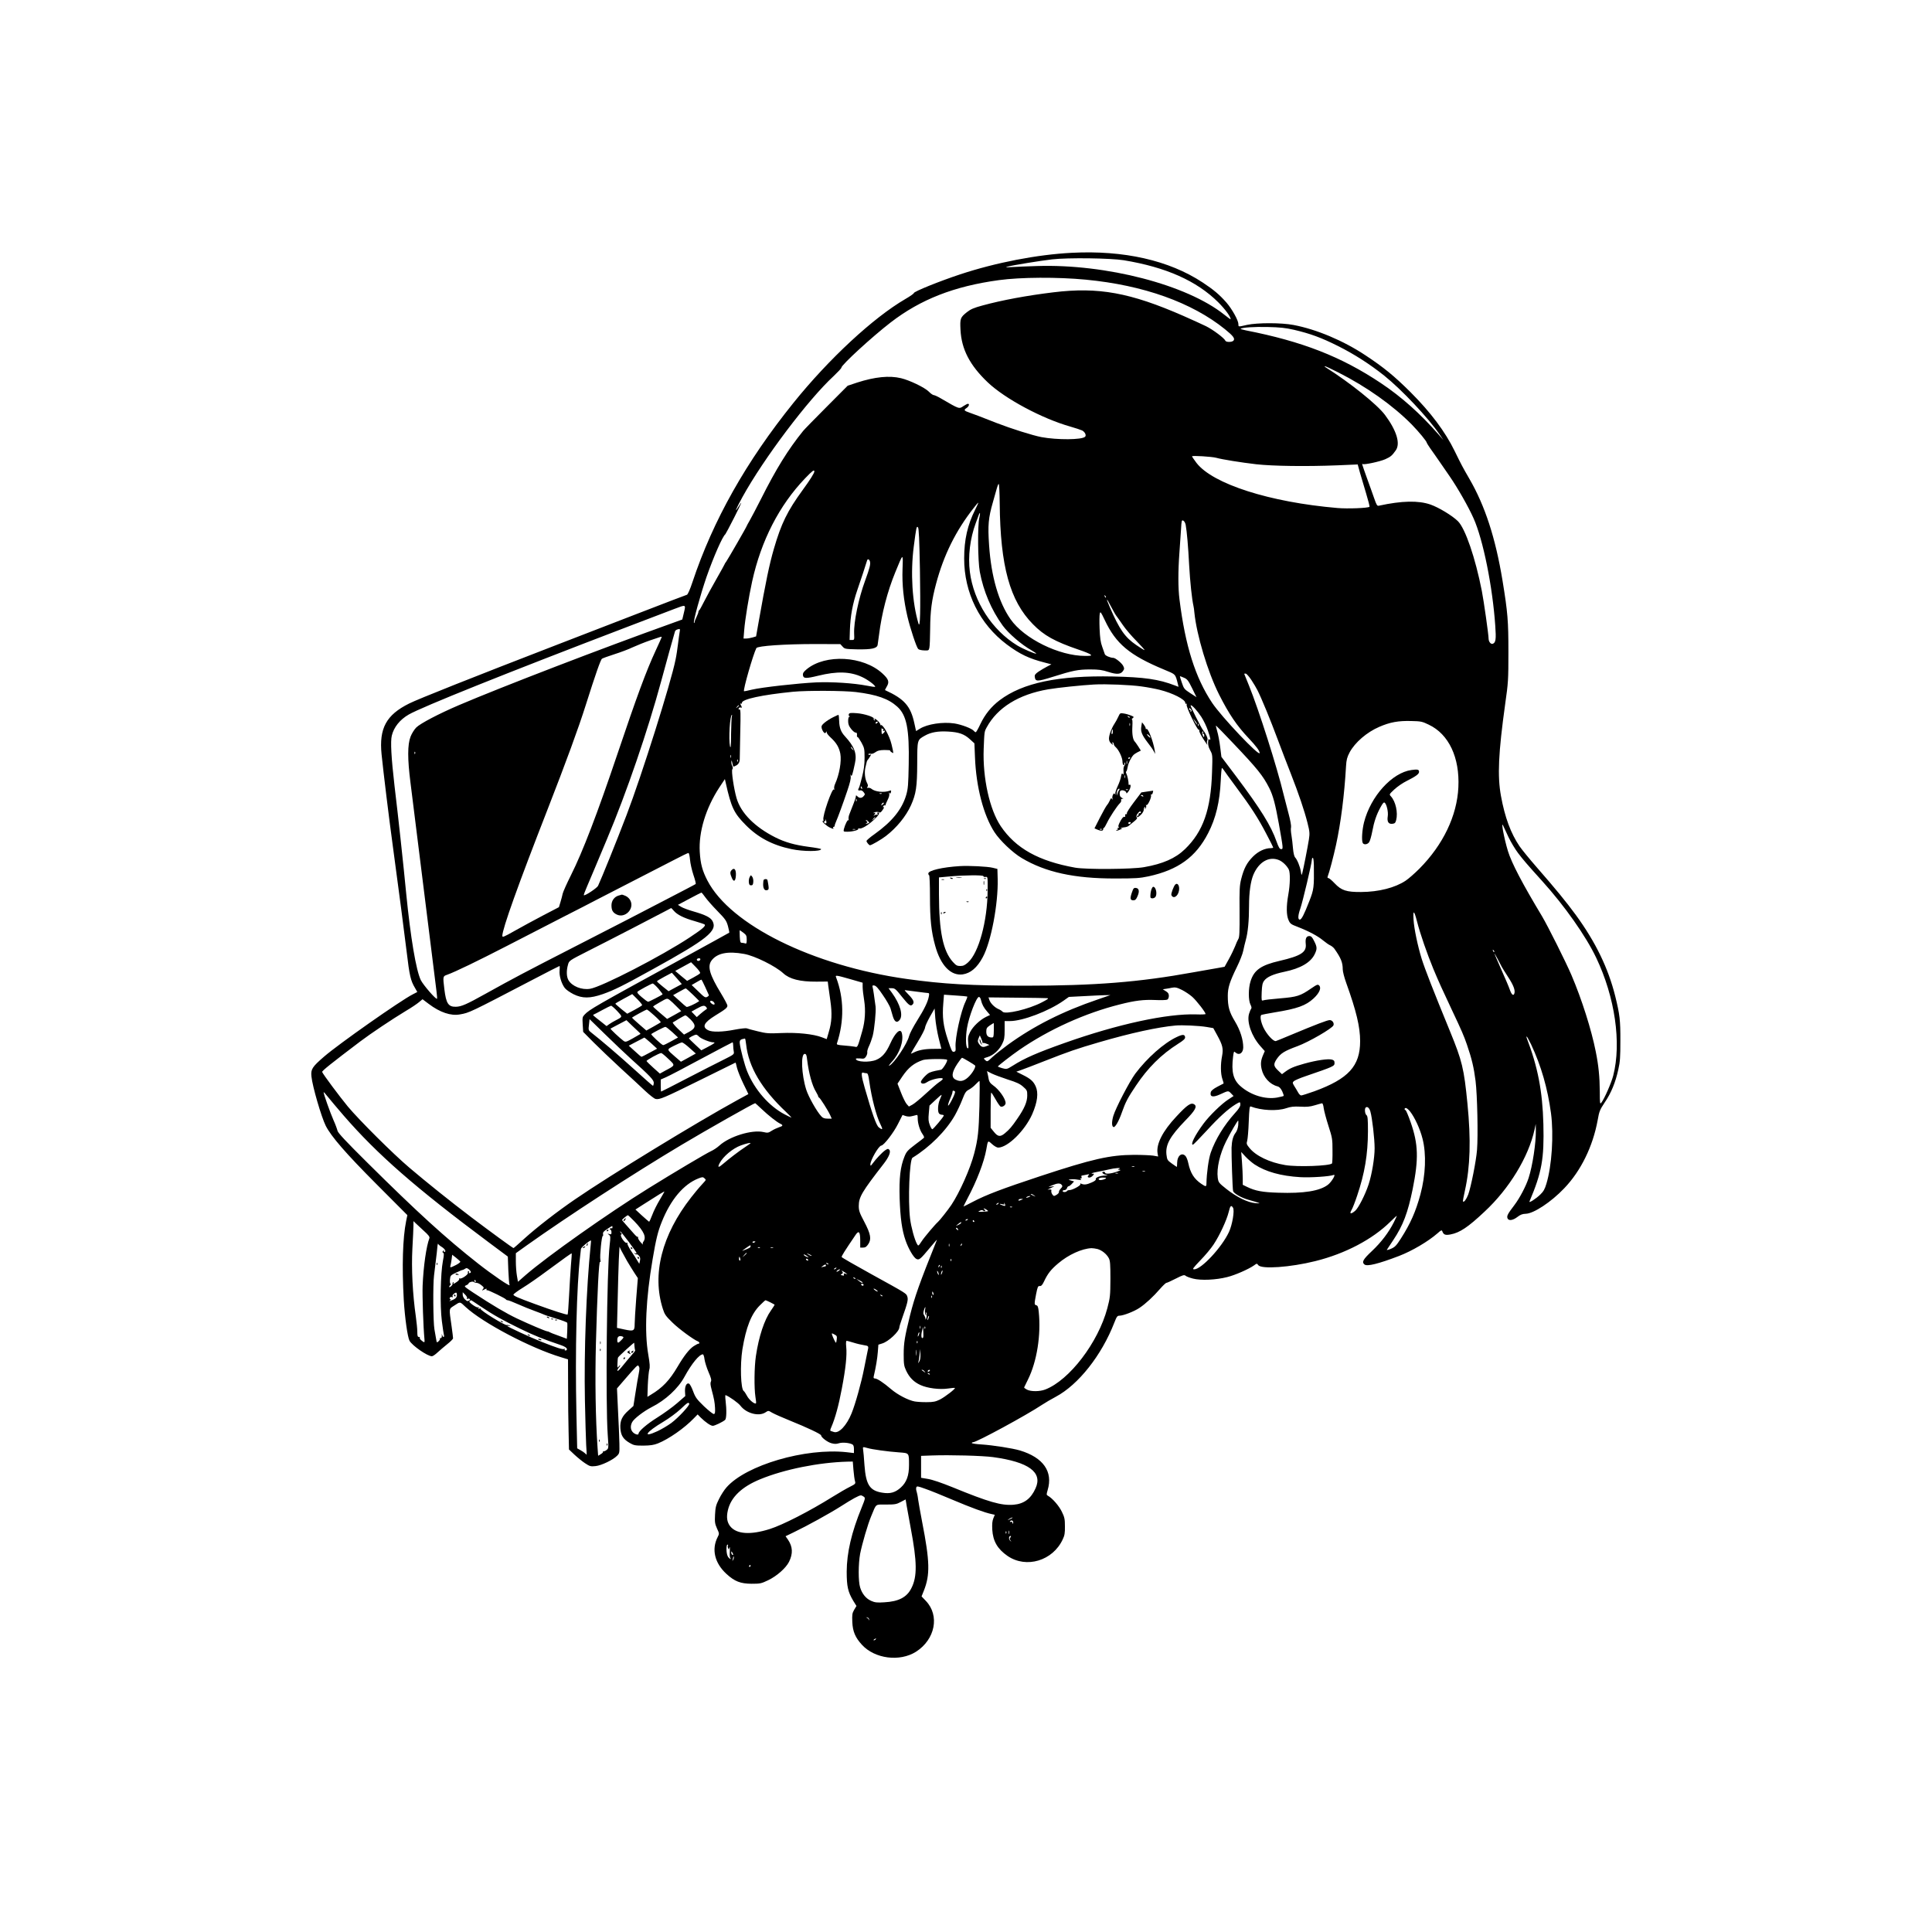 <?xml version="1.0" standalone="no"?>
<!DOCTYPE svg PUBLIC "-//W3C//DTD SVG 20010904//EN"
 "http://www.w3.org/TR/2001/REC-SVG-20010904/DTD/svg10.dtd">
<svg version="1.0" xmlns="http://www.w3.org/2000/svg"
 width="2000pt" height="2000pt" viewBox="0 0 2000 2000"
 preserveAspectRatio="xMidYMid meet">

<g transform="translate(0,2000) scale(0.1,-0.1)"
fill="#000000" stroke="none">
<path d="M11095 17383 c-357 -18 -786 -101 -1155 -223 -212 -70 -480 -178
-480 -194 0 -6 -39 -33 -87 -61 -332 -193 -792 -619 -1159 -1075 -490 -608
-832 -1215 -1045 -1854 -26 -79 -49 -130 -58 -133 -24 -8 -197 -74 -531 -203
-168 -65 -532 -206 -810 -313 -860 -332 -1444 -564 -1535 -610 -237 -118 -312
-256 -285 -526 18 -178 78 -671 116 -946 68 -504 115 -863 144 -1100 29 -245
41 -297 86 -372 l24 -42 -48 -25 c-125 -63 -770 -516 -917 -644 -123 -106
-139 -131 -131 -205 10 -103 103 -421 148 -511 56 -111 210 -288 524 -603
l321 -322 -13 -63 c-35 -174 -44 -464 -24 -817 11 -184 39 -381 59 -420 28
-51 185 -160 232 -161 9 0 36 18 60 41 24 22 70 61 101 86 32 25 58 52 58 59
0 7 -6 60 -14 116 -29 206 -32 184 30 225 59 39 54 40 113 -16 178 -165 671
-425 989 -521 l72 -22 1 -281 c0 -155 2 -365 5 -467 l4 -185 56 -53 c31 -29
81 -70 110 -89 50 -33 58 -35 109 -30 60 6 181 64 223 107 25 25 26 31 24 126
-1 54 -7 205 -14 335 l-11 236 68 79 c139 161 146 168 156 153 11 -18 11 -27
0 -86 -6 -26 -20 -111 -32 -188 l-22 -140 -49 -44 c-69 -61 -91 -109 -86 -186
5 -74 29 -113 96 -152 43 -25 56 -28 142 -28 74 1 107 6 151 23 112 45 273
157 372 260 l39 40 31 -32 c51 -50 104 -86 126 -86 19 0 101 39 127 61 15 13
17 103 5 202 -4 31 -4 56 0 55 41 -16 132 -81 154 -110 60 -79 190 -114 259
-69 30 20 30 20 70 -4 23 -13 104 -49 181 -80 181 -73 325 -141 325 -154 0
-20 65 -70 106 -81 32 -9 51 -9 77 -1 35 12 107 6 140 -11 12 -6 17 -21 17
-49 l0 -41 -77 9 c-427 46 -1040 -134 -1242 -364 -23 -25 -58 -80 -78 -121
-32 -64 -37 -85 -41 -162 -4 -78 -1 -94 20 -142 25 -54 25 -55 7 -90 -65 -127
-31 -269 91 -381 85 -78 145 -101 260 -102 89 0 100 2 173 37 89 43 182 125
215 190 42 86 39 156 -12 231 l-24 34 81 39 c142 68 379 199 492 271 120 77
187 113 207 113 7 0 21 -7 30 -14 17 -12 15 -20 -22 -112 -106 -258 -154 -468
-155 -664 0 -153 13 -209 67 -300 l34 -55 -24 -40 c-20 -35 -22 -50 -19 -125
4 -99 31 -162 100 -237 133 -145 391 -178 559 -72 199 127 248 375 102 527
l-44 46 24 60 c65 164 62 301 -18 711 -19 99 -38 205 -42 235 -3 30 -11 66
-15 79 -5 13 -7 32 -4 42 6 17 12 16 93 -13 47 -16 176 -68 286 -115 187 -79
329 -132 403 -147 l31 -7 -15 -37 c-11 -27 -14 -59 -11 -117 7 -119 54 -200
158 -272 194 -133 470 -50 572 173 19 39 23 66 22 134 0 74 -4 94 -32 151 -29
60 -97 139 -144 165 -16 9 -16 13 -3 58 58 192 -45 338 -287 411 -78 23 -278
54 -395 62 -57 3 -103 10 -103 15 0 4 6 8 13 8 37 0 553 280 715 388 32 21 96
59 142 83 234 125 474 429 605 766 25 64 31 73 54 73 41 1 152 44 207 81 64
43 143 116 213 197 30 34 59 62 66 62 6 0 50 20 97 44 72 37 88 41 100 30 7
-7 42 -21 78 -30 82 -21 238 -14 355 16 81 20 222 82 277 121 28 21 30 21 43
3 32 -45 334 -23 591 41 310 77 591 225 776 407 37 37 68 65 68 62 0 -2 -14
-33 -31 -67 -54 -106 -129 -205 -226 -297 -94 -88 -108 -115 -78 -140 27 -22
142 6 357 88 135 52 300 149 398 234 39 35 45 37 51 21 13 -35 31 -42 84 -32
96 18 181 74 353 236 256 238 454 564 517 847 l13 61 1 -65 c2 -132 -34 -368
-75 -495 -28 -86 -92 -207 -147 -280 -68 -89 -80 -111 -72 -135 10 -30 55 -25
103 12 31 24 52 32 85 33 82 1 264 121 400 264 173 181 296 433 346 705 16 93
23 108 74 185 66 97 111 207 140 341 18 78 21 130 21 295 1 213 -6 272 -54
466 -72 287 -202 556 -406 836 -102 139 -210 271 -405 494 -75 86 -155 184
-179 219 -90 133 -152 299 -192 520 -38 206 -27 445 44 955 31 217 33 247 33
535 0 323 -7 409 -61 740 -73 442 -181 774 -344 1055 -71 123 -79 138 -151
285 -98 201 -248 401 -458 611 -168 167 -278 257 -466 381 -229 152 -507 269
-745 314 -126 24 -373 24 -480 1 -94 -21 -90 -22 -90 7 0 39 -66 157 -124 224
-74 84 -133 133 -248 209 -347 228 -814 334 -1353 306z m538 -77 c438 -72 754
-213 978 -435 72 -72 129 -150 129 -176 0 -3 -30 18 -67 48 -387 309 -1222
526 -1938 503 -104 -3 -224 -8 -265 -11 -57 -3 -67 -2 -40 5 62 16 334 60 461
75 166 19 604 13 742 -9z m-393 -201 c597 -57 1098 -236 1442 -514 85 -69 105
-96 87 -117 -15 -18 -78 -18 -85 0 -9 25 -128 114 -199 149 -39 19 -144 67
-235 107 -550 241 -880 301 -1345 244 -273 -33 -532 -81 -733 -136 -90 -24
-124 -39 -162 -69 -69 -55 -73 -66 -67 -183 10 -201 96 -367 282 -544 179
-170 562 -375 855 -458 52 -15 107 -33 122 -40 29 -15 46 -50 31 -65 -33 -33
-289 -34 -452 -4 -93 18 -314 88 -461 145 -179 70 -233 91 -280 107 -61 21
-66 28 -36 48 26 17 36 45 15 45 -5 0 -26 -11 -46 -24 -45 -31 -41 -32 -225
75 -36 22 -73 39 -82 39 -8 0 -32 16 -51 36 -43 43 -199 118 -288 139 -121 29
-269 14 -453 -45 l-99 -33 -220 -221 c-121 -121 -230 -233 -241 -247 -156
-193 -280 -393 -437 -706 -47 -92 -99 -192 -116 -221 -17 -29 -31 -55 -31 -57
0 -7 -191 -338 -211 -367 -11 -14 -19 -28 -19 -31 0 -2 -37 -69 -82 -148 -46
-80 -103 -185 -128 -234 -25 -50 -48 -91 -52 -93 -5 -2 -8 -9 -8 -16 0 -7 -9
-31 -20 -54 -11 -22 -20 -47 -20 -53 0 -7 -3 -10 -6 -7 -11 11 66 289 130 476
73 208 165 419 195 442 3 3 44 79 90 170 80 158 95 194 45 113 -49 -79 -21
-12 42 102 220 399 680 1009 945 1253 43 41 79 79 79 86 0 28 318 320 510 468
310 239 657 375 1120 438 226 31 608 33 900 5z m2155 -519 c171 -40 284 -82
454 -167 170 -85 332 -189 481 -308 182 -146 455 -436 573 -609 l39 -57 -48
55 c-191 218 -386 392 -599 534 -410 274 -815 432 -1398 546 -32 7 -57 14 -55
16 15 14 137 22 278 19 132 -3 187 -9 275 -29z m460 -442 c294 -149 563 -340
759 -538 74 -76 156 -175 156 -190 0 -3 17 -30 37 -59 21 -28 60 -86 89 -127
28 -41 77 -112 109 -158 85 -123 196 -318 249 -437 99 -221 197 -706 225
-1114 10 -138 5 -173 -25 -185 -20 -8 -43 19 -44 51 0 42 -50 392 -70 495 -67
342 -171 647 -248 723 -58 57 -198 142 -284 172 -124 43 -295 40 -534 -12 -18
-4 -24 6 -49 78 -16 45 -50 142 -77 215 -51 143 -52 146 -40 138 15 -9 178 26
232 50 57 26 70 37 109 92 50 71 8 206 -112 367 -81 108 -364 335 -613 492
-10 6 -14 12 -9 12 6 1 69 -29 140 -65z m-1265 -883 c60 -17 259 -49 415 -67
171 -19 513 -24 840 -11 l210 9 23 -84 c13 -45 42 -143 64 -216 22 -73 38
-135 35 -138 -14 -14 -227 -22 -331 -13 -702 60 -1292 249 -1460 467 -25 33
-46 64 -46 68 0 10 206 -3 250 -15z m-4160 -142 c0 -16 -45 -88 -119 -189
-161 -221 -224 -350 -300 -612 -47 -162 -83 -335 -158 -759 l-26 -147 -37 -11
c-21 -6 -50 -11 -65 -11 l-28 0 7 87 c8 105 47 344 82 503 93 424 281 789 548
1068 77 80 96 94 96 71z m1919 -331 c6 -649 105 -1008 344 -1250 114 -117 227
-179 472 -263 61 -20 117 -43 125 -51 12 -12 4 -14 -57 -14 -269 0 -631 178
-772 380 -123 176 -200 440 -222 766 -14 207 -8 281 40 447 16 56 35 121 41
145 6 23 14 42 19 42 4 0 9 -91 10 -202z m-254 -64 c-79 -157 -114 -311 -114
-504 -1 -356 161 -681 442 -892 136 -101 228 -145 392 -187 l69 -18 -44 -23
c-25 -13 -64 -36 -88 -52 -35 -24 -43 -35 -40 -55 6 -50 25 -50 185 0 209 66
263 77 388 77 90 0 124 -5 189 -26 89 -28 128 -25 152 11 14 21 14 27 0 54
-16 29 -80 81 -101 81 -31 0 -84 23 -88 38 -3 9 -16 44 -27 77 -17 45 -23 92
-27 187 -3 69 -2 139 2 155 6 26 10 21 51 -65 115 -246 257 -365 613 -513 125
-52 117 -43 145 -153 l6 -26 -37 14 c-168 65 -318 86 -640 93 -566 12 -936
-65 -1175 -246 -87 -66 -152 -147 -200 -248 -21 -46 -43 -83 -47 -83 -5 0 -14
6 -20 14 -21 25 -126 65 -201 77 -121 18 -280 -6 -358 -55 l-39 -24 -17 78
c-39 181 -103 254 -304 346 -2 1 7 17 18 37 29 48 19 77 -47 137 -197 180
-587 202 -781 43 -34 -28 -42 -41 -40 -62 4 -36 31 -37 158 -6 195 48 332 44
455 -14 57 -26 135 -84 135 -100 0 -4 -39 1 -87 11 -133 26 -358 41 -523 34
-190 -9 -564 -51 -665 -75 -44 -11 -81 -18 -83 -17 -12 12 95 384 128 447 13
23 295 42 612 42 l257 -1 23 -25 c22 -25 27 -26 153 -29 146 -2 202 9 210 45
2 12 9 60 15 107 27 219 87 449 168 646 83 203 81 202 75 34 -6 -162 11 -322
51 -494 29 -122 93 -316 111 -334 7 -8 34 -14 61 -15 46 -2 49 -1 55 28 4 17
7 104 8 195 1 183 16 298 61 466 79 297 204 550 390 786 24 32 45 56 47 54 2
-1 -13 -34 -32 -72z m43 -84 c-19 -77 -16 -449 5 -560 38 -202 119 -393 237
-556 58 -80 196 -199 298 -256 29 -17 51 -32 49 -34 -7 -7 -138 49 -196 84
-262 160 -452 454 -491 762 -21 160 2 346 61 505 12 33 26 71 31 84 14 38 18
19 6 -29z m2136 -72 c13 -74 26 -224 36 -418 10 -175 28 -348 45 -424 3 -12 7
-41 9 -66 23 -232 138 -616 256 -850 102 -202 183 -322 308 -454 74 -78 112
-129 112 -151 0 -43 -395 374 -492 519 -174 261 -278 589 -338 1071 -15 116
-15 291 -1 480 6 83 13 194 17 247 5 90 7 97 24 88 10 -5 20 -24 24 -42z
m-2751 -461 c7 -433 3 -620 -15 -562 -65 217 -84 525 -49 795 27 208 29 216
44 201 9 -9 14 -129 20 -434z m-518 83 c9 -29 -1 -68 -49 -200 -68 -184 -119
-430 -114 -548 3 -66 2 -67 -22 -67 l-25 0 3 100 c5 149 28 275 78 420 37 107
81 241 100 303 5 19 22 14 29 -8z m2443 -375 c-3 -3 -9 2 -12 12 -6 14 -5 15
5 6 7 -7 10 -15 7 -18z m51 -90 c34 -64 50 -92 66 -112 6 -7 32 -45 60 -85 27
-40 91 -115 141 -165 50 -51 87 -93 82 -93 -5 0 -44 24 -86 53 -117 80 -174
162 -273 391 -43 99 -38 105 10 11z m-4419 -67 l-17 -71 -124 -45 c-688 -246
-1747 -653 -2189 -842 -206 -88 -399 -189 -441 -231 -20 -20 -47 -63 -59 -95
-32 -81 -32 -232 -1 -474 40 -318 200 -1604 270 -2165 5 -38 7 -72 5 -74 -10
-11 -142 141 -168 193 -49 102 -106 440 -151 896 -8 85 -19 198 -25 250 -6 52
-22 201 -35 330 -14 129 -41 370 -61 535 -34 295 -43 461 -28 520 21 87 83
165 175 218 135 78 1017 432 2264 908 220 84 438 167 485 185 123 47 120 48
100 -38z m-44 -199 c-3 -17 -11 -72 -17 -123 -6 -50 -17 -125 -26 -166 -46
-233 -350 -1197 -506 -1605 -102 -268 -260 -658 -296 -735 -11 -23 -137 -107
-147 -97 -3 2 12 42 32 88 39 92 105 247 208 494 203 482 422 1122 561 1635
53 196 121 442 142 512 4 15 19 23 47 27 5 0 6 -13 2 -30z m-186 -54 c0 -3
-29 -67 -64 -143 -95 -204 -195 -475 -396 -1072 -206 -611 -358 -1008 -480
-1251 -43 -86 -81 -171 -85 -190 -4 -19 -14 -58 -23 -87 l-16 -53 -165 -86
c-91 -48 -223 -119 -293 -159 -111 -63 -128 -70 -128 -52 0 71 163 527 470
1313 189 485 318 836 394 1077 100 316 154 471 168 479 7 5 64 26 127 46 63
20 149 52 190 72 42 19 123 52 181 72 116 40 120 41 120 34z m6104 -444 c24
-36 52 -84 63 -106 41 -80 137 -314 208 -505 40 -107 102 -269 138 -360 82
-210 139 -378 172 -508 23 -91 24 -109 15 -170 -13 -82 -57 -306 -68 -347 -8
-30 -9 -30 -16 15 -8 50 -38 123 -60 145 -8 9 -17 45 -21 92 -3 43 -11 105
-16 137 -6 32 -8 70 -4 83 3 13 -8 75 -26 141 -17 64 -39 151 -50 193 -70 292
-258 881 -360 1133 -27 66 -49 120 -49 121 0 1 7 2 15 2 9 0 35 -30 59 -66z
m-697 23 c33 -14 44 -28 84 -109 l45 -92 -65 42 c-61 40 -66 46 -87 109 -13
36 -21 66 -19 66 3 0 22 -7 42 -16z m-440 -90 c60 -8 144 -24 188 -35 136 -34
265 -100 265 -135 0 -8 4 -12 10 -9 5 3 7 0 4 -9 -8 -20 112 -269 126 -261 5
3 8 0 5 -7 -5 -11 24 -64 73 -135 12 -17 12 -17 7 2 -2 11 -1 26 4 34 8 13
-13 62 -44 101 -22 27 -135 253 -130 258 10 10 67 -52 111 -119 24 -37 55
-101 69 -144 28 -85 30 -99 15 -90 -5 3 -11 3 -11 -2 -7 -42 -1 -74 19 -111
24 -43 25 -47 19 -225 -12 -387 -92 -615 -280 -797 -99 -96 -230 -153 -425
-187 -126 -22 -598 -25 -712 -5 -379 68 -615 200 -770 429 -116 173 -188 500
-177 799 7 181 7 180 31 224 111 205 332 342 636 394 97 17 349 43 475 50 125
7 382 -4 492 -20z m-2957 -58 c218 -27 337 -69 428 -151 98 -88 126 -232 119
-597 -4 -212 -7 -252 -26 -318 -44 -149 -146 -275 -328 -405 -46 -32 -83 -64
-83 -71 0 -12 26 -44 36 -44 15 0 117 59 164 95 113 87 208 204 260 318 53
119 64 190 65 434 1 249 -1 242 80 288 62 35 136 48 239 42 113 -6 168 -26
227 -80 l46 -42 6 -145 c12 -309 89 -601 202 -775 56 -86 188 -212 281 -267
246 -147 545 -213 969 -212 211 0 253 3 344 22 307 67 490 199 618 448 80 155
120 325 130 542 3 72 9 132 12 132 3 0 12 -10 20 -22 8 -13 66 -93 129 -178
150 -201 227 -320 312 -484 39 -73 70 -136 70 -139 0 -4 -10 -7 -23 -7 -63 0
-131 -32 -187 -88 -63 -64 -93 -121 -121 -231 -17 -67 -19 -107 -17 -337 1
-218 -1 -266 -13 -285 -8 -13 -23 -46 -33 -74 -11 -27 -39 -87 -64 -132 l-45
-81 -66 -12 c-36 -6 -151 -26 -256 -45 -566 -103 -1021 -139 -1750 -139 -544
0 -845 17 -1220 70 -970 137 -1823 558 -2062 1019 -52 100 -72 174 -79 295
-13 207 62 454 203 669 l57 86 9 -40 c57 -255 85 -313 207 -436 129 -130 277
-208 473 -249 122 -26 307 -26 307 0 0 4 -60 15 -132 24 -142 19 -241 47 -341
97 -214 108 -357 252 -402 406 -28 96 -56 285 -44 299 7 9 7 18 0 33 -6 11
-11 30 -10 43 1 25 4 19 13 -25 6 -27 7 -27 36 -12 27 14 39 38 38 75 0 8 2
127 5 263 5 211 4 248 -8 243 -9 -3 -12 0 -8 10 3 8 12 13 19 10 17 -6 17 -1
3 26 -8 15 -8 19 0 14 6 -4 11 0 11 8 0 38 208 83 530 115 145 14 525 12 650
-3z m-1210 -140 c0 -2 -8 -10 -17 -17 -16 -13 -17 -12 -4 4 13 16 21 21 21 13z
m4679 -40 c9 -11 9 -16 0 -22 -8 -4 -9 -3 -5 4 4 7 2 12 -3 12 -6 0 -11 5 -11
10 0 14 5 13 19 -4z m-4753 -73 c-3 -10 -7 -92 -8 -183 -1 -123 -4 -155 -11
-125 -16 72 -1 325 20 325 2 0 2 -8 -1 -17z m4814 -76 c0 -12 0 -11 -24 28
l-17 30 20 -24 c12 -13 21 -28 21 -34z m2401 -9 c207 -98 321 -340 306 -648
-14 -295 -158 -595 -404 -843 -48 -48 -112 -104 -142 -124 -110 -73 -278 -116
-461 -117 -152 -1 -204 16 -274 90 -28 30 -57 54 -64 54 -9 0 -12 6 -8 16 18
46 59 203 86 325 50 230 87 519 104 817 4 68 11 93 37 143 55 103 179 210 308
265 110 48 198 64 332 60 98 -2 112 -5 180 -38z m-2384 -10 c-3 -8 -6 -5 -6 6
-1 11 2 17 5 13 3 -3 4 -12 1 -19z m358 -181 c251 -264 309 -336 374 -464 40
-79 63 -168 100 -373 46 -260 46 -260 23 -260 -15 0 -25 17 -47 78 -57 164
-165 337 -417 673 l-154 204 -13 104 c-7 57 -21 131 -31 163 -10 33 -15 58
-11 56 4 -2 83 -83 176 -181z m-312 106 c-4 -9 -2 -14 3 -10 5 3 10 -3 10 -14
0 -10 -1 -19 -3 -19 -8 0 -23 42 -18 50 10 16 15 11 8 -7z m-8156 -215 c-3 -8
-6 -5 -6 6 -1 11 2 17 5 13 3 -3 4 -12 1 -19z m3270 -40 c-3 -7 -5 -2 -5 12 0
14 2 19 5 13 2 -7 2 -19 0 -25z m70 -40 c-3 -8 -6 -5 -6 6 -1 11 2 17 5 13 3
-3 4 -12 1 -19z m7979 -784 c24 -50 68 -124 99 -165 52 -68 87 -110 249 -289
234 -259 453 -570 560 -795 194 -407 263 -881 176 -1220 -19 -74 -91 -239
-123 -280 -14 -18 -16 -9 -16 114 -1 154 -13 273 -42 416 -45 227 -144 539
-251 790 -58 136 -245 509 -305 610 -204 339 -315 551 -353 675 -40 131 -76
325 -48 260 6 -14 30 -66 54 -116z m-8473 -233 c3 -38 19 -109 35 -157 17 -49
27 -92 24 -95 -4 -4 -144 -77 -312 -164 -168 -87 -345 -179 -395 -205 -49 -26
-299 -154 -555 -285 -502 -257 -625 -322 -911 -481 -199 -111 -253 -135 -311
-136 -77 -1 -100 34 -118 182 -16 133 -16 134 28 149 84 30 315 142 622 300
179 93 438 226 575 296 138 70 295 151 350 180 55 29 224 116 375 193 151 78
340 175 420 216 80 42 150 76 156 76 7 0 13 -29 17 -69z m6458 -58 c3 -229 0
-251 -46 -369 -56 -144 -82 -194 -100 -194 -21 0 -19 44 6 115 24 69 119 469
119 503 0 12 5 22 10 22 6 0 10 -33 11 -77z m-360 53 c37 -16 79 -56 100 -96
17 -34 15 -154 -5 -264 -21 -118 -20 -210 3 -261 16 -37 26 -44 92 -69 116
-45 210 -95 264 -140 28 -23 62 -47 77 -53 14 -7 33 -22 42 -35 67 -95 86
-141 86 -213 0 -22 16 -85 36 -140 105 -292 144 -456 144 -603 0 -258 -121
-390 -474 -519 -66 -23 -127 -43 -136 -43 -9 0 -24 15 -33 33 -10 17 -27 47
-39 65 -19 31 -19 35 -5 49 9 9 64 33 124 53 288 99 298 103 298 135 0 23 -6
30 -27 36 -40 11 -160 -7 -283 -41 -114 -32 -151 -48 -202 -86 l-32 -24 -40
38 c-48 46 -50 65 -15 118 42 61 79 84 215 134 117 43 361 184 373 216 9 24
-12 54 -39 54 -24 0 -137 -43 -405 -155 -74 -31 -142 -59 -152 -62 -25 -7 -95
69 -129 140 -28 60 -38 120 -21 131 4 2 66 14 137 26 235 38 323 70 404 145
59 55 82 108 57 133 -14 14 -21 12 -84 -31 -112 -77 -144 -87 -320 -102 -86
-7 -165 -16 -176 -21 -17 -6 -18 -1 -15 84 3 72 8 96 25 119 29 40 94 69 209
93 169 35 275 97 316 185 25 53 24 72 -7 133 -20 41 -31 52 -50 52 -31 0 -43
-26 -37 -81 10 -86 -48 -124 -271 -176 -192 -44 -264 -95 -300 -210 -24 -74
-24 -198 -1 -243 11 -21 13 -35 7 -43 -6 -7 -15 -30 -22 -52 -25 -85 26 -231
116 -333 l47 -53 -16 -37 c-25 -57 -29 -94 -17 -148 19 -87 86 -160 165 -180
18 -4 33 -20 48 -50 11 -24 18 -46 15 -49 -3 -3 -33 -10 -68 -17 -121 -21
-269 24 -374 114 -80 68 -101 150 -81 312 7 53 9 56 24 41 38 -34 80 -7 81 52
0 80 -31 178 -85 268 -60 99 -75 153 -75 267 0 83 20 146 94 297 30 61 60 137
66 169 6 31 18 80 26 109 22 78 34 201 34 355 0 141 16 253 45 323 57 134 163
194 266 151z m-5941 -383 c19 -27 75 -91 126 -143 84 -86 94 -101 110 -158 9
-34 15 -64 13 -67 -3 -2 -234 -130 -514 -283 -874 -478 -935 -513 -984 -566
-22 -23 -23 -31 -19 -101 l5 -77 109 -110 c60 -60 186 -180 279 -266 94 -85
207 -191 253 -234 46 -43 94 -81 108 -84 40 -10 85 9 467 198 198 98 360 178
361 178 2 0 9 -26 16 -57 8 -31 38 -105 66 -163 29 -58 51 -105 51 -106 -1 -1
-54 -29 -117 -64 -413 -226 -1317 -778 -1675 -1024 -182 -124 -400 -293 -527
-408 -59 -54 -109 -98 -112 -98 -8 0 -244 173 -436 318 -223 169 -469 367
-642 514 -170 144 -519 492 -637 633 -84 102 -259 336 -266 358 -4 11 101 94
393 315 111 84 331 231 475 318 55 32 115 73 135 90 l36 30 65 -49 c115 -87
229 -126 323 -108 97 17 99 18 749 357 151 79 278 144 281 144 3 0 3 -20 1
-45 -6 -53 18 -135 53 -182 13 -18 54 -46 91 -65 92 -45 170 -45 303 1 116 41
204 84 520 259 562 310 670 396 616 497 -21 38 -72 64 -201 101 -49 14 -105
35 -123 46 l-34 21 118 63 c66 35 122 64 125 64 3 0 21 -21 39 -47z m-325
-141 c34 -41 107 -77 215 -107 52 -15 99 -31 104 -35 15 -15 -20 -45 -154
-134 -288 -191 -912 -513 -1032 -532 -86 -14 -186 26 -223 89 -21 35 -23 99
-5 161 11 41 12 42 203 139 203 102 754 387 822 424 22 12 41 22 43 23 2 0 14
-13 27 -28z m7694 -111 c33 -129 103 -331 169 -491 57 -136 90 -209 190 -421
104 -220 126 -271 158 -364 50 -146 71 -234 89 -375 18 -145 27 -568 15 -715
-9 -114 -63 -384 -91 -461 -19 -49 -44 -83 -54 -72 -3 2 6 54 20 114 55 249
63 524 26 899 -36 366 -55 442 -181 750 -176 429 -259 642 -293 750 -40 129
-79 313 -84 405 -7 105 6 98 36 -19z m-6973 -117 c30 -23 34 -32 34 -71 0 -37
-3 -44 -16 -39 -9 3 -24 6 -34 6 -16 0 -19 10 -22 65 -1 36 -2 65 0 65 2 0 19
-12 38 -26z m7772 -199 c-3 -3 -9 2 -12 12 -6 14 -5 15 5 6 7 -7 10 -15 7 -18z
m-7765 -20 c109 -19 325 -126 405 -200 66 -61 174 -88 344 -87 l117 1 5 -42
c4 -23 13 -94 22 -157 19 -133 15 -220 -17 -325 l-21 -72 -50 19 c-89 34 -256
51 -419 44 -134 -6 -155 -4 -245 18 -55 13 -106 27 -115 31 -9 3 -65 -3 -123
-14 -127 -25 -235 -27 -275 -6 -67 34 -45 79 73 152 108 66 126 81 126 103 0
10 -30 66 -66 126 -119 195 -143 280 -98 341 57 76 167 99 337 68z m7844 -135
c4 -8 33 -55 65 -104 57 -87 76 -140 64 -172 -10 -27 -29 -10 -47 42 -9 27
-49 121 -88 208 -39 88 -71 162 -70 165 0 5 49 -85 76 -139z m-8297 81 c0 -14
-18 -23 -30 -16 -6 4 -8 11 -5 16 8 12 35 12 35 0z m-2 -144 c-2 -7 -34 -27
-70 -46 l-65 -35 -62 51 -61 52 82 45 82 45 49 -50 c27 -27 47 -55 45 -62z
m-241 -55 l51 -59 -69 -37 -68 -37 -60 48 c-33 26 -60 51 -60 54 -1 4 34 25
77 48 42 22 77 41 77 41 0 0 24 -26 52 -58z m1795 -8 l128 -37 0 -43 c0 -25 7
-88 16 -141 16 -102 9 -214 -19 -313 -52 -182 -48 -172 -81 -165 -17 3 -66 9
-109 12 -66 5 -78 9 -73 22 76 231 73 470 -9 684 -10 24 0 23 147 -19z m-1502
-81 c19 -42 36 -80 38 -84 2 -4 -6 -13 -18 -19 -19 -10 -29 -4 -90 56 l-70 67
48 28 c26 15 49 28 52 28 3 1 21 -34 40 -76z m-484 -18 c26 -31 45 -57 43 -59
-18 -13 -140 -76 -149 -76 -7 0 -36 21 -66 47 -38 32 -52 49 -44 57 14 14 142
83 157 85 6 0 33 -24 59 -54z m2324 -67 c37 -53 71 -114 78 -135 6 -21 17 -58
24 -82 18 -60 42 -74 70 -41 40 49 8 162 -79 283 l-35 47 34 0 c31 0 41 -8
106 -90 73 -91 90 -102 112 -75 17 21 4 49 -46 100 -25 25 -42 45 -37 45 4 0
58 -7 118 -15 61 -8 116 -15 124 -15 10 0 12 -9 6 -36 -10 -55 -45 -128 -122
-251 -39 -62 -76 -133 -82 -158 -20 -81 -153 -280 -205 -307 -11 -6 1 12 27
41 79 85 124 213 103 296 -14 56 -68 8 -121 -110 -42 -93 -83 -140 -143 -166
-69 -30 -212 -23 -212 10 0 5 20 6 44 4 39 -5 46 -2 61 20 9 14 15 34 13 44
-3 10 6 39 18 64 12 25 29 72 38 105 18 71 36 255 30 304 -12 93 -26 187 -31
203 -4 15 0 18 18 15 17 -2 43 -31 89 -100z m3098 53 c31 -16 78 -47 104 -70
44 -39 138 -160 138 -178 0 -4 -43 -6 -96 -4 -301 10 -812 -100 -1364 -296
-285 -101 -413 -157 -536 -235 -61 -38 -63 -38 -108 -26 -25 7 -46 15 -46 18
1 7 141 116 221 171 307 212 683 382 1044 472 157 40 245 50 364 45 59 -3 115
-1 125 4 9 5 16 22 16 39 0 22 -8 34 -31 48 l-32 20 39 6 c21 3 46 8 54 10 36
7 54 3 108 -24z m-5063 -50 c36 -35 65 -64 63 -65 -44 -30 -122 -65 -132 -59
-7 4 -41 33 -75 65 l-63 56 44 25 c73 41 83 46 90 44 3 -1 36 -31 73 -66z
m-528 -107 c-3 -5 -39 -27 -80 -49 l-74 -39 -62 49 c-33 28 -61 52 -61 55 0 3
40 26 88 52 l87 47 54 -54 c29 -29 51 -57 48 -61z m3365 90 c4 -3 -4 -26 -17
-53 -47 -94 -110 -379 -103 -470 3 -40 0 -46 -18 -49 -18 -3 -25 12 -62 125
-48 144 -59 235 -47 377 l7 89 116 -8 c64 -4 120 -9 124 -11z m1353 -30 c-363
-123 -662 -274 -931 -469 -60 -44 -133 -102 -162 -129 -51 -48 -52 -49 -73
-30 -20 18 -20 18 23 31 59 17 121 72 152 135 22 45 26 65 26 145 l0 93 56 0
c130 0 399 102 554 211 l55 39 155 8 c85 5 182 9 215 10 l60 1 -130 -45z
m-1210 -6 c10 -44 29 -81 65 -121 l29 -34 -42 -20 c-63 -31 -135 -99 -164
-156 -22 -44 -25 -60 -20 -114 4 -53 3 -62 -9 -52 -17 14 -19 114 -4 205 19
119 98 324 124 324 8 0 17 -14 21 -32z m685 19 c20 -2 8 -11 -56 -44 -134 -70
-379 -128 -406 -96 -6 8 -25 20 -42 27 -39 17 -82 59 -94 94 l-9 27 291 -3
c160 -1 302 -4 316 -5z m-3837 -85 l49 -49 -73 -41 -73 -40 -72 61 c-40 34
-73 64 -73 67 0 3 32 24 72 46 71 41 72 41 97 24 14 -10 47 -41 73 -68z m387
43 c7 -9 10 -19 6 -22 -8 -9 -38 9 -44 25 -5 17 23 15 38 -3z m-1001 -91 c57
-62 58 -58 -14 -96 -22 -11 -53 -29 -68 -40 l-28 -20 -55 44 c-87 68 -90 70
-79 75 6 2 46 23 90 47 44 24 85 44 91 45 5 0 34 -24 63 -55z m922 40 c11 -13
10 -18 -5 -26 -10 -6 -35 -26 -56 -44 l-37 -33 -27 28 -28 29 54 30 c62 35 81
38 99 16z m2406 -320 l28 -111 -86 -1 c-87 0 -152 -13 -201 -38 -16 -8 -28
-13 -28 -10 0 2 32 58 72 123 40 65 73 130 74 145 1 15 24 65 50 112 l49 86 7
-98 c4 -53 20 -147 35 -208z m-2942 232 c39 -35 68 -66 65 -69 -3 -2 -37 -23
-77 -45 l-72 -40 -75 65 c-42 36 -75 67 -73 69 9 9 143 82 152 83 6 1 42 -28
80 -63z m374 -40 c59 -60 55 -89 -16 -128 l-52 -28 -63 60 c-35 34 -58 63 -53
66 6 3 35 20 65 39 30 18 60 34 65 34 6 1 30 -19 54 -43z m-624 -401 c208
-187 245 -226 243 -257 -1 -15 -5 -28 -9 -28 -3 0 -89 75 -190 167 -162 147
-351 308 -447 383 -31 24 -32 27 -25 83 l6 57 161 -157 c89 -87 206 -198 261
-248z m93 267 c8 -7 13 -14 11 -16 -2 -1 -37 -21 -78 -45 -68 -38 -75 -40 -95
-27 -36 26 -141 124 -136 128 3 2 41 22 85 45 l80 42 59 -57 c33 -31 66 -63
74 -70z m3670 23 c-1 -67 -3 -75 -20 -75 -40 0 -58 19 -58 60 0 34 5 43 37 65
21 14 39 25 40 25 1 0 2 -34 1 -75z m2202 34 l70 -12 39 -71 c58 -105 66 -142
52 -217 -17 -85 -16 -185 3 -239 8 -24 14 -45 13 -46 -1 0 -30 -16 -65 -34
-42 -22 -64 -41 -68 -56 -12 -49 22 -57 96 -23 87 40 85 40 114 10 l26 -27
-52 -34 c-70 -44 -198 -169 -258 -250 -90 -121 -139 -220 -111 -220 5 0 69 66
143 146 127 139 221 224 299 272 46 28 49 28 49 -4 0 -17 -18 -46 -56 -87
-112 -124 -202 -271 -250 -408 -23 -66 -43 -214 -45 -321 0 -34 -6 -35 -53 -3
-75 51 -113 111 -135 215 -6 30 -19 62 -28 72 -37 42 -86 5 -87 -67 -1 -25 -2
-45 -3 -45 -2 0 -25 16 -52 35 -47 34 -49 38 -56 93 -11 102 36 188 198 355
99 101 121 142 92 163 -34 25 -73 -1 -188 -125 -141 -150 -209 -284 -194 -379
l6 -34 -52 9 c-29 4 -117 8 -197 8 -249 -1 -431 -42 -973 -221 -396 -131 -559
-193 -696 -265 -52 -27 -95 -49 -97 -49 -1 0 17 37 41 83 97 182 172 378 195
507 17 98 15 97 60 56 22 -20 50 -36 63 -36 99 1 276 175 352 345 55 126 67
222 36 290 -24 52 -53 78 -134 118 l-66 33 52 18 c29 10 135 51 237 91 252 99
332 127 569 196 329 96 606 156 791 173 68 6 241 -2 320 -15z m-5530 -54 l59
-55 -72 -40 c-40 -22 -76 -40 -82 -39 -14 0 -129 108 -123 114 12 12 134 75
146 75 7 0 39 -25 72 -55z m275 -45 c20 -22 114 -60 147 -60 29 0 17 -10 -59
-50 l-63 -33 -62 58 c-35 32 -64 61 -66 65 -3 7 56 38 74 39 6 1 19 -8 29 -19z
m2936 -63 c-1 -5 2 -7 6 -4 5 2 21 -1 36 -8 l29 -12 -31 -13 c-37 -15 -54 -9
-77 25 -14 21 -15 30 -4 56 l13 31 15 -34 c8 -18 14 -37 13 -41z m5679 -19
c104 -221 171 -454 206 -713 29 -224 9 -543 -48 -730 -16 -54 -30 -79 -62
-110 -46 -45 -122 -93 -113 -73 128 303 153 441 144 802 -9 340 -58 593 -172
889 -4 9 -4 17 -1 17 4 0 24 -37 46 -82z m-9111 14 l63 -58 -78 -42 c-42 -23
-80 -42 -83 -42 -4 0 -35 26 -69 58 l-63 57 78 41 c43 23 80 42 83 43 3 0 34
-26 69 -57z m985 -14 c25 -233 161 -462 414 -700 33 -32 58 -58 55 -58 -3 0
-35 16 -72 35 -161 85 -309 255 -385 441 -28 67 -73 240 -78 294 -3 33 6 41
53 49 4 1 9 -27 13 -61z m-585 -37 l64 -57 -77 -43 -77 -42 -58 50 c-93 81
-92 75 -14 115 37 19 75 35 83 35 8 0 44 -26 79 -58z m451 25 c0 -18 3 -46 6
-62 5 -28 3 -30 -113 -88 -65 -32 -234 -118 -376 -192 -142 -74 -260 -134
-263 -134 -2 0 -4 28 -4 63 l0 62 55 24 c30 13 195 99 367 192 172 92 316 168
321 169 4 0 7 -15 7 -34z m-671 -138 c73 -69 75 -64 -34 -122 l-54 -30 -67 60
c-37 33 -69 65 -71 70 -3 9 131 83 152 83 6 0 39 -27 74 -61z m1436 -5 c17
-143 53 -273 92 -335 12 -21 23 -42 23 -47 0 -5 4 -11 9 -13 11 -4 92 -132
114 -180 l17 -38 -43 0 c-32 0 -49 6 -64 23 -47 49 -134 204 -157 277 -49 155
-58 370 -16 370 15 0 20 -11 25 -57z m1671 -19 c32 -19 63 -39 67 -43 14 -13
-28 -84 -72 -124 -44 -39 -79 -47 -125 -25 -51 22 -45 77 16 168 22 33 43 60
47 60 4 0 34 -16 67 -36z m-222 15 c10 -10 -44 -98 -62 -103 -9 -2 -35 -7 -57
-11 -21 -4 -51 -13 -66 -20 -33 -18 -91 -83 -86 -98 6 -20 35 -19 64 1 44 30
163 55 163 33 0 -4 -17 -20 -39 -34 -21 -14 -83 -68 -138 -119 -55 -51 -117
-102 -137 -113 l-37 -20 -24 27 c-12 14 -39 68 -58 118 l-36 92 49 73 c64 95
123 141 215 172 40 12 237 14 249 2z m628 -204 c92 -29 127 -45 160 -75 40
-35 42 -40 42 -91 0 -65 -30 -135 -103 -240 -56 -82 -81 -111 -129 -151 -47
-39 -72 -36 -113 15 l-34 42 0 182 c0 101 3 183 6 183 3 0 23 -31 45 -70 21
-38 45 -72 52 -75 21 -8 52 14 52 36 0 45 -68 141 -130 184 -28 20 -40 36 -45
63 -3 20 -9 47 -12 60 l-6 24 49 -25 c27 -13 102 -41 166 -62z m-1463 65 c15
0 20 -15 30 -86 24 -172 73 -358 115 -442 28 -56 24 -64 -17 -32 -26 20 -70
146 -146 411 -35 122 -39 164 -15 155 9 -3 24 -6 33 -6z m1170 -342 c-7 -260
-15 -338 -54 -488 -40 -156 -151 -405 -237 -534 -36 -53 -121 -161 -139 -176
-26 -22 -139 -155 -167 -198 -35 -53 -36 -53 -49 -30 -26 46 -61 175 -72 263
-23 189 -6 611 25 630 179 110 347 278 439 439 25 45 60 119 77 164 28 72 37
86 68 102 19 10 51 34 69 54 19 20 37 36 40 36 4 0 3 -118 0 -262z m-254 154
c7 -4 -5 -38 -33 -92 -45 -86 -52 -67 -11 28 11 24 19 50 19 58 0 15 9 18 25
6z m-6326 -252 c347 -400 741 -745 1502 -1312 l196 -146 5 -139 c3 -76 9 -146
13 -156 9 -21 -184 111 -325 222 -336 264 -629 531 -1147 1045 -225 223 -304
308 -309 330 -4 17 -22 67 -42 111 -34 77 -102 269 -102 288 0 5 19 -15 42
-45 23 -29 98 -118 167 -198z m6171 169 c-22 -49 -26 -129 -8 -147 7 -7 20
-12 30 -12 10 0 18 -4 18 -8 0 -12 -109 -142 -119 -142 -5 0 -17 20 -26 45
-14 35 -16 60 -10 122 l7 78 61 57 c33 32 62 56 64 54 2 -2 -6 -23 -17 -47z
m-1845 -100 c69 -66 157 -135 193 -152 31 -14 28 -24 -15 -37 -21 -7 -55 -23
-75 -36 -34 -22 -42 -23 -85 -13 -119 27 -352 -45 -456 -140 -23 -21 -62 -47
-87 -58 -47 -21 -386 -222 -645 -383 -423 -262 -1049 -705 -1272 -898 l-81
-71 -11 63 c-6 34 -11 101 -11 148 l0 85 113 81 c420 299 1102 742 1602 1040
254 152 749 432 763 432 1 0 31 -27 67 -61z m5818 9 c4 -29 26 -111 49 -183
40 -124 42 -136 42 -257 1 -69 -2 -129 -5 -132 -26 -26 -356 -38 -484 -17
-162 27 -305 95 -372 179 -29 36 -31 43 -22 73 5 19 13 107 16 197 5 133 9
162 20 158 110 -42 273 -50 368 -18 48 16 77 19 145 16 66 -4 100 -1 150 14
36 11 70 20 76 21 6 0 14 -22 17 -51z m483 -34 c19 -66 44 -282 44 -381 0 -99
-28 -269 -62 -373 -34 -105 -106 -246 -139 -274 -45 -38 -63 -34 -38 8 11 18
37 85 58 148 79 234 111 427 112 666 0 130 -3 158 -15 168 -16 11 -22 65 -9
78 16 16 38 -2 49 -40z m412 -1 c48 -62 103 -181 128 -281 41 -160 32 -376
-22 -577 -49 -180 -104 -303 -202 -456 -48 -75 -62 -89 -104 -107 -26 -11 -45
-15 -41 -9 5 7 34 51 65 98 103 154 152 285 202 530 63 313 58 464 -20 689
-24 69 -48 126 -54 128 -15 5 -12 22 4 22 8 0 28 -17 44 -37z m-5170 -50 c15
3 37 8 50 12 20 7 22 4 22 -32 0 -52 22 -124 50 -163 12 -17 19 -34 15 -38 -3
-4 -45 -36 -93 -72 -76 -58 -89 -72 -109 -123 -43 -106 -56 -221 -50 -432 7
-205 24 -330 62 -438 30 -86 83 -176 112 -190 29 -13 40 -3 141 118 41 50 73
86 71 80 -181 -450 -231 -592 -278 -780 -55 -222 -66 -286 -66 -405 0 -102 3
-121 26 -170 33 -70 79 -117 148 -148 72 -33 198 -49 285 -36 37 6 68 8 71 6
8 -8 -101 -92 -155 -120 -46 -22 -68 -27 -135 -27 -44 -1 -100 3 -125 7 -67
12 -177 69 -245 127 -79 68 -145 111 -167 111 -14 0 -17 5 -13 23 22 93 37
184 42 250 l6 77 38 12 c66 19 178 124 179 167 0 8 13 50 29 95 55 155 64 192
54 222 -11 35 1 28 -373 234 -167 92 -306 172 -307 177 -3 9 29 60 145 231 33
48 47 30 47 -61 l0 -72 30 0 c22 0 35 8 53 35 35 52 26 105 -42 234 -49 92
-56 114 -56 162 0 92 33 147 259 438 54 70 76 125 56 145 -11 11 -18 10 -42
-7 -32 -22 -95 -89 -130 -137 -19 -26 -22 -27 -23 -10 0 45 86 194 113 196 26
1 129 135 173 224 l47 93 29 -10 c16 -6 41 -8 56 -5z m3390 -92 c-3 -29 -14
-60 -26 -76 -27 -34 -40 -83 -43 -155 -2 -77 10 -432 16 -450 8 -25 85 -69
155 -89 140 -40 141 -41 75 -36 -79 7 -194 63 -301 148 -78 62 -81 67 -88 115
-13 97 22 248 86 376 42 85 119 216 125 216 3 0 3 -22 1 -49z m-5048 -185 c0
-2 -26 -20 -57 -41 -64 -42 -167 -121 -226 -172 -49 -43 -62 -42 -38 5 38 72
136 154 221 185 56 20 100 30 100 23z m5217 -220 c116 -76 273 -120 474 -132
105 -6 304 7 345 23 28 10 -22 -73 -60 -102 -84 -64 -250 -91 -513 -82 -165 5
-239 19 -323 60 l-45 22 0 65 c0 36 -4 112 -8 170 l-8 105 43 -47 c24 -26 67
-63 95 -82z m-1244 -23 c-7 -2 -19 -2 -25 0 -7 3 -2 5 12 5 14 0 19 -2 13 -5z
m-158 -23 c-18 -8 -18 -9 5 -10 18 0 9 -6 -30 -20 -60 -21 -120 -26 -120 -10
0 6 -7 10 -16 10 -26 0 -9 -25 22 -31 28 -6 28 -7 -7 -8 -52 -2 -101 -21 -95
-37 3 -9 -11 -21 -41 -34 -52 -23 -79 -27 -107 -15 -13 6 -17 5 -12 -3 8 -13
-82 -62 -113 -62 -11 0 -23 -4 -26 -10 -3 -5 -15 -10 -26 -10 -10 0 -19 5 -19
10 0 6 9 10 19 10 11 0 23 9 26 20 3 11 11 20 17 20 6 0 21 11 34 25 l23 25
-32 9 c-30 9 -30 9 -7 12 35 3 40 3 85 -4 27 -4 35 -3 25 3 -12 8 -12 10 -1
10 7 0 11 6 7 15 -3 8 -2 15 2 15 4 0 24 5 46 9 28 7 36 7 27 -2 -16 -16 -14
-27 7 -27 10 0 25 9 35 20 15 18 15 20 0 20 -30 0 -8 9 47 19 30 5 82 16 115
24 68 17 144 21 110 7z m268 -27 c-7 -2 -19 -2 -25 0 -7 3 -2 5 12 5 14 0 19
-2 13 -5z m-280 -20 c-7 -2 -19 -2 -25 0 -7 3 -2 5 12 5 14 0 19 -2 13 -5z
m-4286 -92 c-13 -14 -34 -37 -46 -51 -13 -14 -51 -61 -86 -105 -304 -388 -408
-798 -293 -1155 18 -57 30 -74 99 -141 68 -67 220 -178 264 -195 17 -7 20 -24
5 -24 -6 0 -28 -12 -50 -26 -45 -30 -100 -100 -165 -211 -85 -144 -157 -219
-277 -291 l-36 -22 4 122 c3 68 10 139 15 158 9 28 6 63 -10 157 -41 234 -25
580 45 988 34 203 55 288 93 382 93 235 228 394 381 454 41 16 47 16 63 1 17
-15 16 -17 -6 -41z m4163 44 c0 -10 -53 -26 -67 -20 -24 9 -3 25 33 25 19 0
34 -2 34 -5z m-460 -70 c11 -13 9 -20 -9 -39 -12 -13 -21 -29 -19 -36 2 -7
-10 -20 -25 -29 -26 -15 -29 -15 -43 4 -8 11 -13 28 -11 37 4 13 -1 16 -22 14
-14 -2 -20 -1 -13 1 7 3 25 11 40 19 l27 15 -35 -5 c-33 -6 -33 -5 10 13 56
24 84 25 100 6z m-4160 -155 c-28 -46 -63 -116 -78 -157 -15 -40 -30 -72 -33
-70 -3 1 -36 30 -74 64 l-67 62 84 54 c155 99 213 135 216 132 1 -1 -21 -39
-48 -85z m3876 44 c18 -14 18 -14 -6 -3 -31 14 -36 19 -24 19 6 0 19 -7 30
-16z m-51 -14 c-27 -12 -43 -12 -25 0 8 5 22 9 30 9 10 0 8 -3 -5 -9z m-80
-30 c-28 -12 -37 -12 -30 0 3 6 16 10 28 9 21 0 21 -1 2 -9z m-240 -40 c-3 -5
-12 -10 -18 -10 -7 0 -6 4 3 10 19 12 23 12 15 0z m71 -14 c2 -11 -4 -12 -27
-4 -36 12 -38 21 -3 12 21 -6 25 -4 19 7 -5 8 -4 10 0 6 5 -4 10 -14 11 -21z
m2358 -28 c18 -29 -7 -177 -42 -252 -74 -159 -286 -386 -359 -386 -23 0 -16
10 63 93 49 50 111 124 137 164 63 95 135 251 156 335 16 67 25 77 45 46z
m-2287 6 c-3 -3 -12 -4 -19 -1 -8 3 -5 6 6 6 11 1 17 -2 13 -5z m-261 -29 c21
-16 22 -15 -54 -19 -39 -2 -41 -1 -20 10 16 9 27 9 36 2 7 -6 16 -8 19 -4 4 4
1 11 -7 16 -8 6 -10 10 -4 10 5 0 19 -7 30 -15z m-3650 -117 c103 -107 129
-168 92 -215 -5 -7 -6 -18 -3 -25 4 -7 -6 3 -23 22 -17 19 -29 41 -27 48 3 7
1 11 -3 8 -5 -3 -22 12 -39 32 -17 20 -52 59 -77 87 -25 27 -46 53 -46 56 0 7
51 48 60 49 3 0 33 -28 66 -62z m3454 18 c0 -2 -7 -7 -16 -10 -8 -3 -12 -2 -9
4 6 10 25 14 25 6z m65 -16 c3 -5 1 -10 -4 -10 -6 0 -11 5 -11 10 0 6 2 10 4
10 3 0 8 -4 11 -10z m-5696 -103 c47 -42 61 -61 56 -75 -32 -84 -62 -293 -70
-492 -4 -107 7 -433 19 -553 4 -39 0 -40 -36 -9 -10 8 -15 19 -12 23 3 5 -2 9
-10 9 -13 0 -16 12 -16 53 0 28 -7 99 -15 156 -34 237 -47 501 -36 706 6 106
11 214 11 239 l0 45 23 -22 c13 -12 51 -48 86 -80z m5561 85 c0 -5 -12 -14
-27 -21 l-28 -12 25 21 c29 22 30 23 30 12z m-3610 -48 c0 -8 -4 -13 -9 -9 -5
3 -12 1 -16 -5 -3 -5 -1 -10 4 -10 6 0 11 -12 11 -26 0 -22 -3 -24 -22 -19
-22 7 -22 6 -5 -7 18 -13 18 -21 8 -109 -29 -246 -43 -1638 -20 -1959 10 -144
10 -144 -13 -161 -12 -10 -27 -15 -32 -12 -5 3 -6 2 -3 -4 3 -5 -7 -17 -23
-26 l-28 -17 -6 82 c-21 302 -27 700 -17 1084 14 521 31 859 43 842 6 -8 7 -1
3 20 -8 38 14 254 25 247 4 -2 5 6 3 19 -4 18 5 29 44 54 56 37 53 36 53 16z
m3575 -15 c11 -16 1 -19 -13 -3 -7 8 -8 14 -3 14 5 0 13 -5 16 -11z m-3325
-251 c0 -4 -8 -5 -17 -2 -15 5 -15 4 -3 -4 8 -6 17 -9 21 -7 3 3 14 -4 24 -15
12 -14 15 -27 10 -51 l-7 -32 -21 34 c-11 19 -40 64 -65 101 -24 37 -41 72
-37 77 3 6 0 9 -8 5 -19 -7 -74 76 -57 86 9 5 9 9 1 14 -6 4 -11 12 -11 19 0
12 169 -212 170 -225z m-475 85 c-46 -451 -70 -1101 -60 -1608 4 -198 10 -406
13 -462 4 -57 6 -103 5 -103 -1 0 -8 7 -16 15 -8 8 -30 23 -48 33 l-34 19 -8
359 c-14 651 2 1325 39 1634 4 30 7 63 8 72 1 13 83 83 103 87 2 1 1 -20 -2
-46z m1705 33 c0 -2 -7 -6 -15 -10 -8 -3 -15 -1 -15 4 0 6 7 10 15 10 8 0 15
-2 15 -4z m-3244 -56 c32 -21 46 -50 23 -50 -5 0 -7 6 -3 13 5 9 3 9 -7 -1
-11 -10 -11 -15 -2 -20 10 -6 10 -25 -2 -85 -25 -129 -31 -469 -11 -622 9 -71
19 -138 22 -147 3 -10 1 -18 -5 -18 -5 0 -12 10 -14 23 -3 14 -4 12 -3 -8 0
-20 -4 -29 -13 -27 -7 1 -10 -2 -7 -6 3 -5 -3 -17 -14 -27 -18 -16 -19 -16
-25 22 -3 21 -11 67 -18 103 -13 73 -16 463 -4 555 32 262 32 263 36 310 2 17
5 25 7 18 3 -7 21 -22 40 -33z m5251 8 c-3 -7 -5 -2 -5 12 0 14 2 19 5 13 2
-7 2 -19 0 -25z m124 9 c-10 -9 -11 -8 -5 6 3 10 9 15 12 12 3 -3 0 -11 -7
-18z m-2181 -10 c0 -11 -15 -19 -85 -46 -5 -2 10 11 35 28 52 36 50 35 50 18z
m-1278 -152 c23 -38 57 -94 76 -123 l35 -53 -17 -212 c-9 -117 -16 -235 -16
-263 0 -72 -10 -77 -105 -57 l-78 17 7 286 c3 157 9 345 12 419 l7 135 19 -40
c11 -21 38 -70 60 -109z m1375 139 c-3 -3 -12 -4 -19 -1 -8 3 -5 6 6 6 11 1
17 -2 13 -5z m136 -1 c-7 -2 -19 -2 -25 0 -7 3 -2 5 12 5 14 0 19 -2 13 -5z
m3359 -13 c45 -13 93 -51 116 -94 14 -26 17 -60 17 -216 -1 -175 -3 -191 -32
-303 -95 -355 -392 -744 -642 -841 -57 -22 -149 -23 -191 -1 -17 9 -30 19 -28
23 2 4 20 41 40 82 92 186 136 462 111 700 -5 49 -10 64 -25 68 -22 5 -22 12
-2 117 15 74 19 84 38 82 15 -1 26 10 44 48 38 81 72 124 147 187 106 90 245
153 345 157 14 0 42 -4 62 -9z m-5452 -171 c-5 -68 -14 -209 -19 -312 -5 -104
-12 -191 -15 -195 -7 -6 -150 40 -336 108 -183 67 -225 86 -225 98 0 6 44 39
98 72 54 33 166 111 249 173 190 140 252 184 256 182 2 -2 -2 -58 -8 -126z
m1820 128 c0 -2 -10 -12 -22 -23 l-23 -19 19 23 c18 21 26 27 26 19z m669 -23
c14 -12 -19 -1 -35 12 -18 14 -18 14 6 3 14 -6 27 -13 29 -15z m-29 -20 c0 -2
-11 2 -25 8 -14 6 -25 15 -25 20 0 5 11 1 25 -8 14 -9 25 -18 25 -20z m-3605
-44 c3 -5 -17 -21 -44 -35 -60 -30 -64 -30 -58 -7 3 9 8 39 12 65 l6 48 40
-31 c21 -17 41 -35 44 -40z m2898 30 c3 -11 1 -20 -4 -20 -5 0 -9 9 -9 20 0
11 2 20 4 20 2 0 6 -9 9 -20z m702 -10 c3 -5 2 -10 -4 -10 -5 0 -13 5 -16 10
-3 6 -2 10 4 10 5 0 13 -4 16 -10z m1482 -12 c-3 -8 -6 -5 -6 6 -1 11 2 17 5
13 3 -3 4 -12 1 -19z m-1272 -36 c-3 -3 -11 0 -18 7 -9 10 -8 11 6 5 10 -3 15
-9 12 -12z m-25 -12 c0 -5 -4 -10 -9 -10 -5 0 -18 -3 -28 -6 -16 -6 -16 -5 2
9 23 19 35 21 35 7z m1171 -13 c-10 -9 -11 -8 -5 6 3 10 9 15 12 12 3 -3 0
-11 -7 -18z m26 -9 c-3 -8 -6 -5 -6 6 -1 11 2 17 5 13 3 -3 4 -12 1 -19z
m-4873 -50 c-3 -4 -10 -8 -15 -8 -6 0 -7 5 -4 10 3 6 1 10 -5 10 -7 0 -10 -7
-6 -15 7 -18 -69 -70 -86 -59 -6 4 -8 3 -4 -4 3 -6 -7 -20 -23 -31 -32 -23
-46 -27 -35 -9 4 7 3 8 -5 4 -6 -4 -9 -11 -6 -15 2 -5 -4 -16 -15 -26 -21 -19
-28 -7 -8 13 7 7 8 12 2 12 -5 0 -8 20 -6 44 4 42 6 44 62 71 32 15 62 28 67
28 4 0 16 5 26 12 16 11 22 10 43 -7 13 -12 21 -25 18 -30z m3781 42 c-3 -5
-12 -10 -18 -10 -7 0 -6 4 3 10 19 12 23 12 15 0z m29 -24 c-10 -8 -21 -12
-24 -10 -5 6 21 24 34 24 6 0 1 -6 -10 -14z m86 -34 c3 -3 -5 -1 -17 2 -18 6
-22 4 -17 -8 4 -11 0 -13 -16 -9 -20 5 -20 7 -6 15 14 8 15 12 4 26 -10 12 -6
11 17 -3 17 -11 32 -21 35 -23z m949 -7 c0 -5 -4 -3 -9 5 -5 8 -9 22 -9 30 0
16 17 -16 18 -35z m32 14 c-5 -13 -10 -19 -10 -12 -1 15 10 45 15 40 3 -2 0
-15 -5 -28z m-896 -57 c-3 -3 -11 0 -18 7 -9 10 -8 11 6 5 10 -3 15 -9 12 -12z
m75 -37 c0 -10 -16 -4 -40 16 l-25 20 33 -16 c17 -8 32 -18 32 -20z m-4005 15
c3 -5 1 -10 -4 -10 -6 0 -11 5 -11 10 0 6 2 10 4 10 3 0 8 -4 11 -10z m10 -20
c11 -1 33 -11 49 -25 26 -21 28 -25 15 -41 -13 -16 -12 -16 8 -6 26 14 36 15
29 3 -3 -5 0 -8 7 -7 15 1 191 -85 195 -96 2 -4 10 -8 17 -8 8 0 56 -18 107
-41 51 -23 129 -54 173 -70 44 -16 87 -33 95 -37 8 -5 65 -23 127 -42 62 -18
114 -38 115 -44 2 -6 2 -46 0 -88 l-4 -77 -86 32 c-48 17 -89 33 -92 36 -3 3
-14 8 -25 9 -26 5 -181 71 -311 132 -116 55 -258 139 -457 270 -93 62 -96 65
-72 74 14 6 25 14 25 18 0 14 44 27 55 17 5 -5 18 -9 30 -9z m4005 -20 c0 -5
-4 -10 -9 -10 -6 0 -13 5 -16 10 -3 6 1 10 9 10 9 0 16 -4 16 -10z m134 -55
c11 -8 16 -15 10 -15 -5 0 -18 7 -28 15 -11 8 -16 15 -10 15 5 0 18 -7 28 -15z
m589 -35 c3 -11 1 -18 -4 -14 -5 3 -9 12 -9 20 0 20 7 17 13 -6z m-4933 -17
c0 -27 -18 -42 -70 -60 -13 -4 -13 -4 0 6 10 7 11 11 3 11 -7 0 -10 6 -7 14 3
9 12 12 21 9 11 -4 14 -3 9 6 -5 7 0 18 10 26 27 21 34 18 34 -12z m104 -34
c-4 -8 -3 -9 4 -5 7 4 17 4 23 0 8 -4 7 -9 -2 -15 -20 -12 -23 -11 -47 11 -12
12 -22 32 -22 47 l0 26 26 -26 c15 -15 23 -31 18 -38z m4301 23 c-3 -3 -11 0
-18 7 -9 10 -8 11 6 5 10 -3 15 -9 12 -12z m512 -14 c-3 -8 -6 -5 -6 6 -1 11
2 17 5 13 3 -3 4 -12 1 -19z m-4678 -88 c140 -94 234 -146 416 -235 151 -73
225 -103 425 -171 34 -12 56 -26 58 -37 2 -10 -3 -17 -13 -17 -10 0 -13 5 -9
12 4 7 3 8 -5 4 -14 -9 -75 10 -236 74 -116 46 -355 157 -355 164 0 2 10 2 23
0 20 -4 20 -4 2 5 -11 4 -23 7 -27 4 -17 -9 -281 154 -273 168 4 5 -2 6 -11 2
-13 -5 -15 -3 -9 7 5 9 4 11 -3 6 -7 -4 -32 7 -57 25 -32 23 -42 35 -33 41 7
4 14 8 16 8 1 0 43 -27 91 -60z m3004 39 c23 -12 44 -23 46 -25 1 -1 -15 -28
-38 -60 -68 -95 -126 -269 -156 -472 -17 -113 -19 -329 -5 -421 6 -35 9 -66 6
-68 -13 -13 -73 37 -93 77 -13 24 -28 47 -34 50 -31 20 -39 270 -14 430 38
231 92 368 181 457 29 29 55 53 59 53 3 0 25 -10 48 -21z m1603 -81 c-3 -18
-1 -40 5 -48 8 -12 9 -9 4 10 -4 18 -3 21 4 10 5 -9 6 -30 1 -50 -4 -20 -8
-26 -9 -14 -1 11 -7 28 -14 38 -10 14 -11 26 -3 52 14 43 20 44 12 2z m35 -89
c-5 -13 -10 -19 -10 -12 -1 15 10 45 15 40 3 -2 0 -15 -5 -28z m-84 -101 c-3
-7 -5 -2 -5 12 0 14 2 19 5 13 2 -7 2 -19 0 -25z m50 0 c-3 -8 -6 -5 -6 6 -1
11 2 17 5 13 3 -3 4 -12 1 -19z m-22 -96 c-16 -16 -22 18 -12 63 l12 50 3 -54
c2 -29 1 -56 -3 -59z m-44 27 c-5 -13 -10 -19 -10 -12 -1 15 10 45 15 40 3 -2
0 -15 -5 -28z m-849 -43 c-2 -20 -6 -36 -8 -36 -5 0 -30 51 -39 78 -7 23 -6
23 22 8 26 -13 29 -19 25 -50z m-2217 28 c14 -6 12 -11 -11 -35 -35 -37 -44
-36 -44 0 0 35 20 48 55 35z m2390 -63 c34 -11 82 -22 108 -26 51 -8 51 -8 37
-68 -5 -23 -21 -101 -35 -174 -28 -144 -90 -367 -130 -465 -51 -125 -130 -209
-182 -192 -10 3 -24 8 -31 10 -10 3 -9 12 4 41 39 90 76 224 108 395 41 215
55 349 46 436 -4 40 -2 62 5 62 5 0 37 -9 70 -19z m662 -3 c-3 -8 -6 -5 -6 6
-1 11 2 17 5 13 3 -3 4 -12 1 -19z m-2929 -35 c2 -21 5 -39 7 -42 3 -2 -14
-25 -38 -51 -23 -26 -64 -75 -92 -110 -27 -34 -51 -57 -53 -51 -2 7 3 20 12
30 9 10 16 21 16 26 0 5 -7 0 -15 -11 -14 -18 -15 -15 -13 31 1 28 3 56 6 62
3 10 160 153 167 153 0 0 2 -17 3 -37z m2919 -90 c-2 -16 -4 -5 -4 22 0 28 2
40 4 28 2 -13 2 -35 0 -50z m28 -70 c-9 -15 -13 -19 -9 -8 4 11 10 47 13 80
l6 60 3 -52 c2 -35 -2 -62 -13 -80z m-2222 26 c4 -28 22 -87 41 -131 27 -62
33 -85 25 -100 -7 -13 -5 -37 7 -81 28 -105 32 -130 36 -192 2 -47 0 -60 -12
-63 -9 -1 -54 35 -102 80 -76 74 -89 91 -113 156 -15 41 -34 76 -43 79 -25 10
-43 -27 -41 -81 l3 -48 -84 -73 c-47 -41 -140 -108 -207 -150 -107 -67 -193
-141 -193 -167 0 -16 -34 -8 -57 14 -26 25 -30 66 -9 106 19 36 119 113 203
156 141 71 273 192 339 314 74 136 153 232 190 232 6 0 14 -23 17 -51z m2278
-126 c13 -17 13 -17 -6 -3 -11 8 -22 16 -24 17 -2 2 0 3 6 3 6 0 17 -8 24 -17z
m54 7 c-3 -5 -11 -10 -16 -10 -6 0 -7 5 -4 10 3 6 11 10 16 10 6 0 7 -4 4 -10z
m0 -38 c-3 -3 -11 0 -18 7 -9 10 -8 11 6 5 10 -3 15 -9 12 -12z m-2490 -302
c9 -15 -111 -145 -186 -201 -37 -27 -101 -65 -144 -85 -161 -74 -121 -11 62
98 59 35 137 93 177 130 74 70 81 74 91 58z m1845 -460 c46 -14 212 -37 327
-45 106 -8 103 -3 103 -132 0 -108 -25 -177 -84 -231 -58 -53 -111 -68 -194
-54 -129 21 -168 82 -183 284 -5 73 -11 145 -14 161 -5 30 -4 31 45 17z m1300
-94 c369 -50 516 -157 440 -323 -48 -108 -120 -161 -228 -170 -126 -10 -255
27 -631 181 -116 47 -210 79 -255 86 l-71 12 0 114 0 113 110 4 c186 7 524 -2
635 -17z m-1445 -133 c4 -48 11 -100 16 -116 7 -26 5 -29 -52 -58 -33 -16
-114 -63 -180 -104 -242 -151 -517 -291 -649 -333 -202 -64 -345 -54 -411 28
-33 42 -41 94 -24 166 31 135 144 243 335 321 250 103 606 174 902 182 l56 1
7 -87z m593 -603 c66 -350 68 -500 7 -620 -47 -95 -132 -139 -281 -147 -76 -5
-98 -2 -136 15 -53 23 -94 73 -114 139 -20 63 -19 244 0 348 21 105 80 309
116 393 54 130 37 117 153 117 91 0 108 3 152 27 l50 26 11 -67 c6 -36 25
-140 42 -231z m1051 106 c-2 -2 -15 -9 -29 -15 -24 -11 -24 -11 -6 3 16 13 49
24 35 12z m10 -48 c-1 -19 -2 -19 -6 -5 -3 11 -11 16 -19 13 -9 -3 -12 -1 -9
4 12 19 35 10 34 -12z m-42 -115 c-3 -10 -5 -4 -5 12 0 17 2 24 5 18 2 -7 2
-21 0 -30z m-30 5 c-3 -8 -6 -5 -6 6 -1 11 2 17 5 13 3 -3 4 -12 1 -19z m43
-43 c-10 -12 -10 -18 1 -32 12 -17 12 -17 -4 -2 -18 16 -14 49 5 49 6 0 5 -6
-2 -15z m-2924 -84 c-4 -5 -3 -17 1 -28 6 -16 8 -15 14 7 4 14 6 -4 4 -40 -3
-42 0 -67 8 -73 8 -6 8 -7 -3 -4 -8 2 -21 14 -27 28 -16 30 -17 119 -2 119 5
0 8 -4 5 -9z m54 -94 c0 -5 -4 -5 -10 -2 -5 3 -10 14 -10 23 0 15 2 15 10 2 5
-8 10 -19 10 -23z m0 -54 c-11 -17 -11 -17 -6 0 3 10 6 24 7 30 0 9 2 9 5 0 3
-7 0 -20 -6 -30z m180 -63 c0 -5 -5 -10 -11 -10 -5 0 -7 5 -4 10 3 6 8 10 11
10 2 0 4 -4 4 -10z m1227 -555 c1 -15 0 -15 -3 -3 -3 9 -13 19 -22 22 -12 3
-12 4 3 3 12 -1 21 -10 22 -22z m68 -205 c-3 -5 -12 -10 -18 -10 -7 0 -6 4 3
10 19 12 23 12 15 0z"/>
<path d="M11577 12581 c-10 -22 -28 -55 -40 -73 -30 -45 -57 -117 -57 -154 0
-19 8 -38 22 -50 20 -18 21 -18 15 -1 -4 11 -3 16 3 12 6 -3 10 -12 10 -19 0
-7 9 -21 21 -32 32 -29 69 -109 69 -149 0 -35 19 -51 21 -17 0 11 2 12 6 4 3
-7 0 -19 -7 -27 -6 -8 -11 -27 -10 -42 3 -48 1 -60 -9 -44 -6 10 -11 2 -16
-27 -3 -22 -19 -67 -35 -101 -16 -34 -27 -69 -24 -79 5 -13 4 -14 -4 -3 -8 11
-12 10 -21 -7 -6 -11 -8 -29 -5 -39 5 -14 4 -15 -4 -4 -9 12 -13 9 -23 -15 -7
-16 -20 -38 -30 -49 -9 -11 -42 -69 -73 -130 l-56 -110 27 -12 c38 -17 63 -16
63 2 0 8 3 15 8 15 4 0 18 24 32 53 27 57 102 171 132 201 11 10 17 24 14 32
-3 9 1 14 12 15 14 0 14 2 2 6 -8 3 -18 11 -22 17 -11 16 -10 54 3 61 18 12
59 -4 59 -23 0 -10 9 -3 25 20 22 33 26 76 5 63 -4 -3 -7 1 -7 8 2 20 -13 91
-23 109 -5 9 -6 19 -1 22 5 3 11 25 15 48 6 39 35 97 61 124 6 6 25 19 43 28
l32 16 -27 43 c-15 23 -30 44 -33 47 -22 19 -32 78 -28 155 3 57 1 82 -6 79
-6 -3 -3 1 8 10 17 14 16 16 -16 29 -19 8 -53 18 -74 21 -38 6 -40 5 -57 -33z
m118 -9 c-3 -3 -11 0 -18 7 -9 10 -8 11 6 5 10 -3 15 -9 12 -12z m2 -84 c-3
-7 -5 -2 -5 12 0 14 2 19 5 13 2 -7 2 -19 0 -25z m-177 -63 c0 -14 -4 -25 -9
-25 -4 0 -6 11 -3 25 2 14 6 25 8 25 2 0 4 -11 4 -25z m180 -269 c0 -3 -4 -8
-10 -11 -5 -3 -10 -1 -10 4 0 6 5 11 10 11 6 0 10 -2 10 -4z m-33 -63 c-3 -10
-5 -4 -5 12 0 17 2 24 5 18 2 -7 2 -21 0 -30z m-20 -145 c-3 -7 -5 -2 -5 12 0
14 2 19 5 13 2 -7 2 -19 0 -25z m-65 -130 c-5 -7 -12 -24 -15 -38 -4 -22 -4
-22 -6 6 0 16 4 35 11 42 15 15 24 6 10 -10z m95 6 c-3 -3 -12 -4 -19 -1 -8 3
-5 6 6 6 11 1 17 -2 13 -5z m-270 -410 c-3 -3 -12 -4 -19 -1 -8 3 -5 6 6 6 11
1 17 -2 13 -5z"/>
<path d="M11815 12481 c-9 -53 5 -88 65 -167 26 -33 55 -73 63 -90 l16 -29 -5
35 c-17 102 -71 240 -87 223 -4 -3 -7 0 -7 8 0 8 -9 25 -19 38 l-19 24 -7 -42z
m82 -96 c8 -9 13 -18 11 -21 -3 -2 -13 5 -23 16 -21 23 -11 27 12 5z"/>
<path d="M11875 11806 l-60 -9 -78 -103 c-43 -57 -76 -108 -72 -114 4 -6 1 -9
-7 -8 -8 2 -12 -4 -10 -16 2 -10 -1 -15 -6 -12 -12 7 -33 -19 -55 -66 -12 -28
-13 -38 -4 -39 6 0 3 -4 -8 -9 -14 -6 -15 -9 -5 -10 10 -1 9 -4 -5 -10 -13 -6
-15 -9 -5 -9 8 0 29 7 45 15 17 8 21 12 10 9 -11 -4 -16 -3 -12 2 5 4 21 8 37
9 15 1 34 7 42 13 7 6 32 26 55 45 30 24 39 36 31 44 -8 8 -6 18 6 36 17 26
36 35 36 16 0 -5 -6 -9 -12 -7 -7 1 -12 -6 -12 -15 1 -10 -2 -15 -7 -12 -5 3
-9 0 -9 -5 0 -17 12 -13 42 16 15 15 28 37 28 49 0 13 4 26 10 29 6 3 7 -1 4
-12 -5 -17 -5 -17 6 0 6 9 8 22 4 29 -4 6 -3 8 4 4 13 -8 55 82 47 101 -2 8
-1 12 4 9 5 -3 11 4 14 16 4 12 5 22 4 23 -1 0 -29 -4 -62 -9z m-40 -46 c3 -6
-1 -7 -9 -4 -18 7 -21 14 -7 14 6 0 13 -4 16 -10z m-130 -280 c-3 -5 -10 -10
-16 -10 -5 0 -9 5 -9 10 0 6 7 10 16 10 8 0 12 -4 9 -10z"/>
<path d="M8787 12607 c-3 -9 -1 -18 6 -21 9 -3 9 -5 0 -5 -8 -1 -13 -17 -13
-45 0 -33 7 -52 31 -82 17 -22 38 -38 45 -38 14 2 18 -8 15 -33 -1 -7 2 -13 7
-13 5 0 23 -27 41 -59 29 -54 31 -66 31 -156 0 -71 -7 -123 -26 -198 -14 -56
-28 -106 -32 -112 -14 -21 -9 -32 10 -27 14 3 26 -3 38 -18 16 -21 16 -24 1
-41 -19 -23 -44 -24 -65 -3 -13 13 -16 13 -16 1 0 -8 -9 -39 -21 -68 -12 -30
-25 -63 -29 -74 -4 -11 -13 -33 -19 -49 -6 -15 -9 -38 -6 -50 2 -11 2 -15 -1
-8 -7 15 -35 -40 -48 -90 -6 -27 -5 -28 36 -28 54 0 120 18 113 30 -3 6 1 7 9
4 22 -8 87 29 150 87 53 48 70 79 45 79 -6 0 -8 -7 -5 -16 3 -9 2 -12 -5 -9
-5 4 -18 1 -27 -6 -14 -11 -15 -11 -4 1 6 8 12 18 12 23 0 4 -6 5 -12 1 -7 -4
-10 -3 -5 1 10 12 50 14 62 4 6 -4 20 7 33 28 13 19 18 32 12 28 -8 -5 -11 -3
-8 6 3 8 11 13 17 12 6 -2 10 0 9 5 -1 4 8 26 20 50 14 27 21 52 17 65 -4 15
-3 18 3 9 7 -11 11 -9 15 8 4 17 2 20 -11 15 -59 -22 -153 -13 -192 20 -8 7
-23 11 -33 10 -14 -3 -16 0 -7 9 7 10 6 21 -5 42 -21 41 -28 106 -17 156 14
64 17 73 22 78 3 3 14 18 24 34 16 25 16 28 2 23 -9 -4 -16 -1 -16 4 0 7 9 9
21 6 13 -4 33 3 51 16 23 17 44 22 93 23 35 0 62 -2 60 -6 -2 -3 5 -12 16 -18
21 -14 22 -19 -2 83 -21 89 -90 211 -112 199 -7 -4 -9 -3 -4 1 4 5 -5 21 -20
37 -27 28 -51 39 -37 16 4 -7 3 -8 -5 -4 -6 4 -9 11 -6 16 10 16 -96 51 -174
57 -65 5 -79 3 -84 -10z m298 -87 c-3 -5 -11 -10 -16 -10 -6 0 -7 5 -4 10 3 6
11 10 16 10 6 0 7 -4 4 -10z m56 -65 c5 4 6 -2 2 -11 -4 -12 -3 -15 5 -10 17
10 15 -9 -3 -24 -8 -7 -15 -11 -16 -9 -4 13 -5 72 -2 61 3 -6 9 -10 14 -7z
m-217 -611 c3 -8 2 -12 -4 -9 -6 3 -10 10 -10 16 0 14 7 11 14 -7z m203 -60
c-3 -3 -12 -4 -19 -1 -8 3 -5 6 6 6 11 1 17 -2 13 -5z m-260 -76 c-3 -8 -6 -5
-6 6 -1 11 2 17 5 13 3 -3 4 -12 1 -19z m283 -22 c0 -2 -7 -9 -15 -16 -13 -11
-14 -10 -9 4 5 14 24 23 24 12z m-90 -150 c0 -2 -8 -10 -17 -17 -16 -13 -17
-12 -4 4 13 16 21 21 21 13z m-70 -41 c7 -8 10 -15 7 -15 -3 0 -14 -3 -24 -6
-15 -5 -16 -4 -3 5 13 10 13 12 0 21 -8 5 -10 10 -4 10 6 0 17 -7 24 -15z
m-137 -82 c-7 -2 -19 -2 -25 0 -7 3 -2 5 12 5 14 0 19 -2 13 -5z"/>
<path d="M8624 12575 c-27 -13 -66 -38 -87 -55 -31 -26 -36 -36 -31 -58 4 -15
13 -34 21 -42 12 -13 15 -13 24 0 9 13 9 13 7 0 -2 -9 17 -33 41 -55 59 -54
87 -101 100 -167 14 -79 -10 -216 -55 -315 -8 -17 -11 -39 -8 -50 4 -12 3 -14
-3 -6 -17 24 -122 -278 -109 -313 3 -8 0 -14 -7 -14 -17 0 42 -53 76 -68 34
-15 40 -15 32 -2 -3 6 -1 10 4 10 6 0 11 5 11 11 0 6 6 25 14 42 21 48 72 187
117 320 28 83 39 128 35 150 -4 21 -3 26 2 13 9 -21 16 -2 42 121 23 102 -4
173 -105 283 -39 42 -56 87 -58 155 -1 36 -4 65 -8 65 -3 0 -27 -11 -55 -25z
m206 -330 c14 -19 14 -19 -2 -6 -10 7 -18 18 -18 24 0 6 1 8 3 6 1 -2 9 -13
17 -24z m-275 -754 c1 -12 -3 -17 -12 -14 -16 6 -17 23 -2 23 5 0 7 6 3 13 -4
6 -3 9 1 4 5 -4 9 -16 10 -26z"/>
<path d="M9935 11034 c-179 -11 -325 -45 -325 -76 0 -10 4 -18 8 -18 5 0 9
-100 9 -222 0 -235 13 -361 54 -508 56 -204 161 -313 284 -297 82 12 150 69
208 177 87 160 161 553 155 810 l-3 105 -49 12 c-52 13 -246 23 -341 17z m245
-104 c0 -6 10 -10 23 -8 22 3 22 3 21 -142 -3 -317 -92 -643 -203 -743 -33
-29 -49 -37 -80 -37 -33 0 -44 6 -76 41 -103 114 -144 315 -145 700 l0 176 98
9 c156 15 362 17 362 4z"/>
<path d="M9838 10908 c5 -5 16 -8 23 -6 8 3 3 7 -10 11 -17 4 -21 3 -13 -5z"/>
<path d="M9903 10913 c15 -2 37 -2 50 0 12 2 0 4 -28 4 -27 0 -38 -2 -22 -4z"/>
<path d="M10188 10903 c7 -3 16 -2 19 1 4 3 -2 6 -13 5 -11 0 -14 -3 -6 -6z"/>
<path d="M9748 10893 c6 -2 18 -2 25 0 6 3 1 5 -13 5 -14 0 -19 -2 -12 -5z"/>
<path d="M10182 10860 c0 -19 2 -27 5 -17 2 9 2 25 0 35 -3 9 -5 1 -5 -18z"/>
<path d="M10211 10784 c0 -11 3 -14 6 -6 3 7 2 16 -1 19 -3 4 -6 -2 -5 -13z"/>
<path d="M10205 10710 c-3 -5 -1 -10 4 -10 6 0 11 5 11 10 0 6 -2 10 -4 10 -3
0 -8 -4 -11 -10z"/>
<path d="M10008 10663 c7 -3 16 -2 19 1 4 3 -2 6 -13 5 -11 0 -14 -3 -6 -6z"/>
<path d="M9741 10544 c0 -11 3 -14 6 -6 3 7 2 16 -1 19 -3 4 -6 -2 -5 -13z"/>
<path d="M9765 10550 c-3 -6 1 -7 9 -4 18 7 21 14 7 14 -6 0 -13 -4 -16 -10z"/>
<path d="M7576 10995 c-20 -20 -20 -36 -1 -81 20 -49 39 -39 43 23 3 59 -15
85 -42 58z"/>
<path d="M7761 10921 c-7 -12 -11 -36 -9 -54 2 -24 8 -32 23 -32 16 0 21 8 23
35 2 19 -3 44 -11 54 -14 19 -15 19 -26 -3z"/>
<path d="M7907 10893 c-4 -3 -7 -25 -7 -48 0 -46 17 -69 44 -59 14 5 16 15 10
53 -4 25 -8 49 -11 54 -5 9 -27 9 -36 0z"/>
<path d="M12166 10843 c-16 -16 -45 -94 -40 -108 18 -45 69 -15 79 46 8 49
-15 86 -39 62z"/>
<path d="M11921 10797 c-9 -23 -14 -60 -12 -84 1 -16 33 -17 49 -1 25 25 10
108 -20 108 -5 0 -12 -10 -17 -23z"/>
<path d="M11716 10757 c-20 -60 -16 -77 18 -77 17 0 28 10 40 39 24 52 18 85
-14 89 -23 3 -28 -3 -44 -51z"/>
<path d="M14612 12029 c-201 -27 -423 -271 -492 -543 -19 -77 -26 -178 -14
-210 9 -24 51 -20 68 7 8 12 22 60 31 107 19 103 44 177 86 253 24 44 34 55
44 47 20 -17 38 -96 31 -140 -9 -56 7 -82 47 -78 26 3 32 9 40 38 20 78 -5
192 -54 246 -19 21 -19 21 34 71 30 28 87 68 128 88 97 49 129 72 129 95 0 24
-15 28 -78 19z"/>
<path d="M6403 10729 c-44 -13 -73 -53 -73 -101 0 -50 13 -74 52 -94 87 -45
189 58 143 145 -9 19 -31 39 -50 47 -19 8 -36 14 -37 13 -2 0 -17 -5 -35 -10z"/>
<path d="M12182 9265 c-133 -62 -307 -216 -430 -380 -61 -83 -203 -356 -227
-437 -18 -63 -17 -109 2 -115 17 -6 55 60 87 152 37 106 62 153 145 276 123
185 262 323 434 432 62 39 77 54 75 71 -4 29 -25 30 -86 1z"/>
<path d="M10141 9234 c-1 -11 6 -29 15 -40 8 -10 12 -13 9 -6 -4 8 -11 26 -15
40 -7 22 -8 23 -9 6z"/>
<path d="M6460 7375 c-7 -9 -8 -15 -2 -15 5 0 12 7 16 15 3 8 4 15 2 15 -2 0
-9 -7 -16 -15z"/>
<path d="M6280 7259 c0 -5 5 -7 10 -4 6 3 10 8 10 11 0 2 -4 4 -10 4 -5 0 -10
-5 -10 -11z"/>
<path d="M6212 6100 c0 -14 2 -19 5 -12 2 6 2 18 0 25 -3 6 -5 1 -5 -13z"/>
<path d="M6211 6024 c0 -11 3 -14 6 -6 3 7 2 16 -1 19 -3 4 -6 -2 -5 -13z"/>
<path d="M6201 5084 c0 -11 3 -14 6 -6 3 7 2 16 -1 19 -3 4 -6 -2 -5 -13z"/>
<path d="M6281 5044 c0 -11 3 -14 6 -6 3 7 2 16 -1 19 -3 4 -6 -2 -5 -13z"/>
<path d="M6530 7080 c0 -5 5 -10 11 -10 5 0 7 5 4 10 -3 6 -8 10 -11 10 -2 0
-4 -4 -4 -10z"/>
<path d="M6600 6980 c0 -5 5 -10 11 -10 5 0 7 5 4 10 -3 6 -8 10 -11 10 -2 0
-4 -4 -4 -10z"/>
<path d="M6075 7119 c-4 -6 -5 -12 -2 -15 2 -3 7 2 10 11 7 17 1 20 -8 4z"/>
<path d="M6040 7090 c-9 -6 -10 -10 -3 -10 6 0 15 5 18 10 8 12 4 12 -15 0z"/>
<path d="M4521 6914 c0 -11 3 -14 6 -6 3 7 2 16 -1 19 -3 4 -6 -2 -5 -13z"/>
<path d="M4716 6812 c-3 -4 4 -9 15 -9 23 -2 25 3 4 10 -8 4 -16 3 -19 -1z"/>
<path d="M5660 6366 c0 -2 7 -7 16 -10 8 -3 12 -2 9 4 -6 10 -25 14 -25 6z"/>
<path d="M5708 6343 c7 -3 16 -2 19 1 4 3 -2 6 -13 5 -11 0 -14 -3 -6 -6z"/>
<path d="M5748 6333 c7 -3 16 -2 19 1 4 3 -2 6 -13 5 -11 0 -14 -3 -6 -6z"/>
<path d="M4700 6590 c0 -5 5 -10 11 -10 5 0 7 5 4 10 -3 6 -8 10 -11 10 -2 0
-4 -4 -4 -10z"/>
<path d="M5187 6319 c7 -7 15 -10 18 -7 3 3 -2 9 -12 12 -14 6 -15 5 -6 -5z"/>
<path d="M5467 6179 c7 -7 15 -10 18 -7 3 3 -2 9 -12 12 -14 6 -15 5 -6 -5z"/>
<path d="M5570 6136 c0 -2 9 -6 20 -9 11 -3 18 -1 14 4 -5 9 -34 13 -34 5z"/>
<path d="M6501 6011 c-11 -7 -9 -12 10 -22 21 -11 22 -10 12 3 -7 8 -10 18 -6
21 9 10 1 8 -16 -2z"/>
<path d="M6541 6011 c-8 -5 -9 -11 -3 -15 5 -3 12 1 16 9 6 17 6 18 -13 6z"/>
<path d="M6455 5940 c-3 -5 -1 -10 4 -10 6 0 11 5 11 10 0 6 -2 10 -4 10 -3 0
-8 -4 -11 -10z"/>
</g>
</svg>
